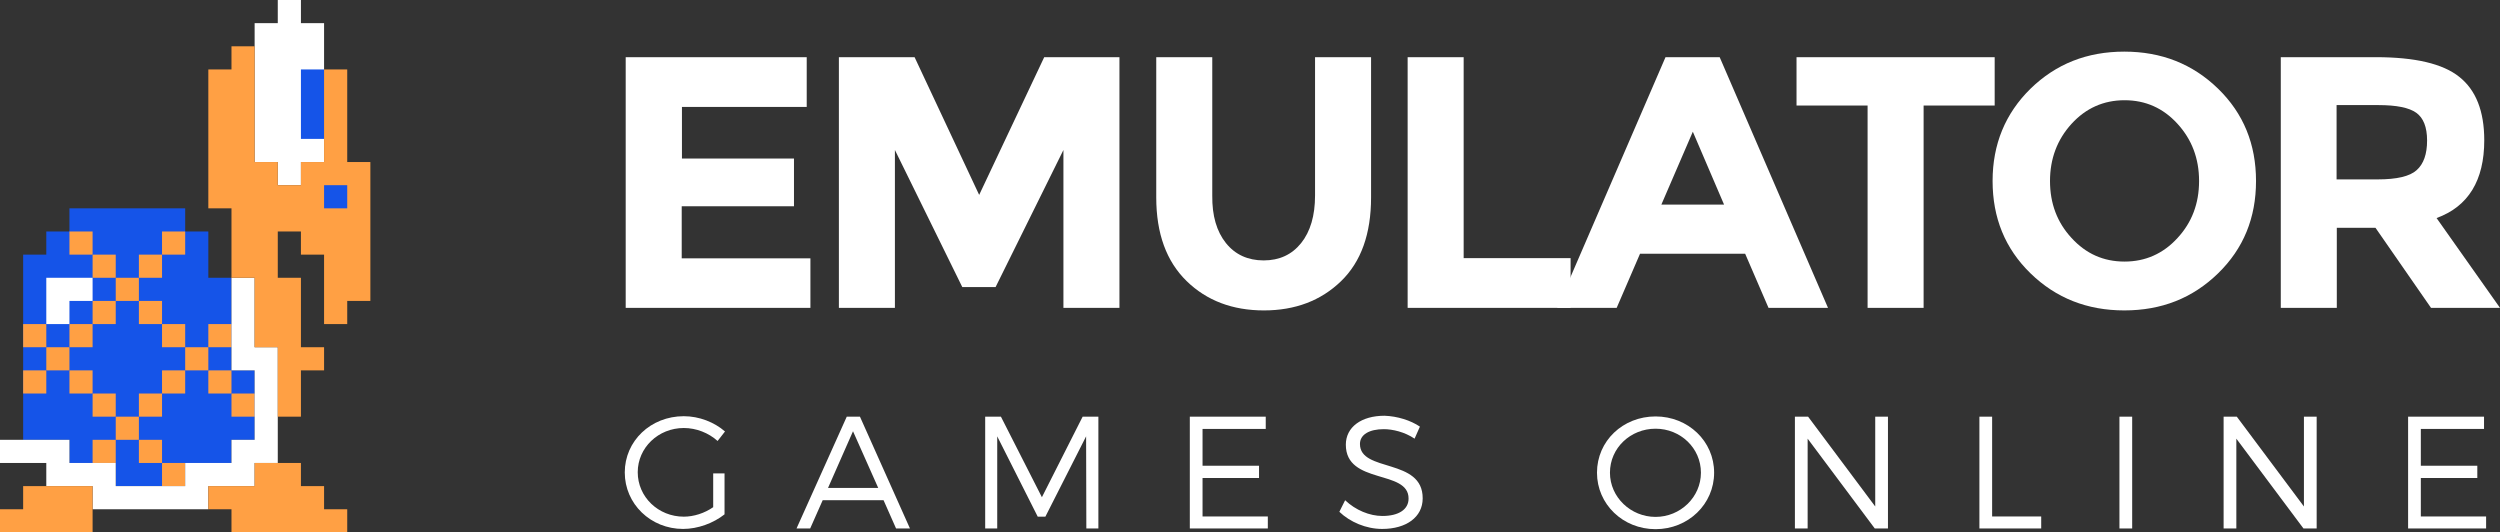 <?xml version="1.0" encoding="utf-8"?>
<!-- Generator: Adobe Illustrator 21.0.0, SVG Export Plug-In . SVG Version: 6.00 Build 0)  -->
<svg version="1.1" id="Layer_1" xmlns="http://www.w3.org/2000/svg" xmlns:xlink="http://www.w3.org/1999/xlink" x="0px" y="0px"
	 viewBox="0 0 1080 230" style="enable-background:new 0 0 1080 230;" xml:space="preserve">
<rect x="0" y="0" width="1080" height="230" fill="#333333" stroke="none"/>
<style type="text/css">
	.st0{fill:#1554E8;}
	.st1{fill:#FFA044;}
	.st2{fill:#FFFFFF;}
</style>
<polygon class="st0" points="20,110 20,100 30,100 30,90 80,90 80,100 90,100 90,120 100,120 100,160 110,160 110,190 100,190 
	100,200 80,200 80,210 50,210 50,200 30,200 30,190 10,190 10,110 "/>
<g>
	<g>
		<g>
			<rect x="10" y="160" class="st1" width="10" height="10"/>
		</g>
		<rect x="90" y="140" class="st1" width="10" height="10"/>
		<rect x="90" y="160" class="st1" width="10" height="10"/>
		<rect x="100" y="170" class="st1" width="10" height="10"/>
		<rect x="80" y="150" class="st1" width="10" height="10"/>
		<rect x="70" y="140" class="st1" width="10" height="10"/>
		<rect x="70" y="160" class="st1" width="10" height="10"/>
		<rect x="60" y="170" class="st1" width="10" height="10"/>
		<rect x="50" y="180" class="st1" width="10" height="10"/>
		<rect x="40" y="190" class="st1" width="10" height="10"/>
		<rect x="60" y="190" class="st1" width="10" height="10"/>
		<rect x="70" y="200" class="st1" width="10" height="10"/>
		<rect x="30" y="160" class="st1" width="10" height="10"/>
		<rect x="40" y="170" class="st1" width="10" height="10"/>
		<rect x="20" y="150" class="st1" width="10" height="10"/>
		<rect x="50" y="120" class="st1" width="10" height="10"/>
		<rect x="40" y="130" class="st1" width="10" height="10"/>
		<rect x="60" y="130" class="st1" width="10" height="10"/>
		<rect x="70" y="100" class="st1" width="10" height="10"/>
		<rect x="60" y="110" class="st1" width="10" height="10"/>
		<rect x="30" y="100" class="st1" width="10" height="10"/>
		<rect x="40" y="110" class="st1" width="10" height="10"/>
		<rect x="30" y="140" class="st1" width="10" height="10"/>
		<rect x="10" y="140" class="st1" width="10" height="10"/>
	</g>
</g>
<polygon class="st2" points="40,120 40,130 30,130 30,140 20,140 20,120 "/>
<polygon class="st2" points="30,190 30,200 50,200 50,210 80,210 80,200 100,200 100,190 110,190 110,160 100,160 100,120 110,120 
	110,150 120,150 120,200 110,200 110,210 90,210 90,220 40,220 40,210 20,210 20,200 0,200 0,190 "/>
<polygon class="st1" points="10,220 10,210 40,210 40,230 0,230 0,220 "/>
<polygon class="st1" points="110,210 110,200 130,200 130,210 140,210 140,220 150,220 150,230 100,230 100,220 90,220 90,210 "/>
<polygon class="st2" points="120,10 120,0 130,0 130,10 140,10 140,70 130,70 130,80 120,80 120,70 110,70 110,10 "/>
<rect x="130" y="30" class="st0" width="10" height="30"/>
<polygon class="st1" points="100,30 100,20 110,20 110,70 120,70 120,80 130,80 130,70 140,70 140,60 140,30 150,30 150,70 160,70 
	160,130 150,130 150,140 140,140 140,110 130,110 130,100 120,100 120,120 130,120 130,150 140,150 140,160 130,160 130,180 
	120,180 120,150 110,150 110,120 100,120 100,90 90,90 90,30 "/>
<rect x="140" y="80" transform="matrix(-1 -4.492907e-11 4.492907e-11 -1 290 170)" class="st0" width="10" height="10"/>
<g>
	<path class="st2" d="M348.5,24.7v21.5h-53.9v22.3H343v20.6h-48.5v22.5h55.6V133h-79.8V24.7H348.5z"/>
	<path class="st2" d="M459.4,64.8L430.1,124h-14.4l-29.1-59.2V133h-24.2V24.7h32.7L423,84.2l28.1-59.5h32.5V133h-24.2V64.8z"/>
	<path class="st2" d="M529.6,105c4,5,9.5,7.5,16.3,7.5c6.8,0,12.2-2.5,16.2-7.5c4-5,6-11.9,6-20.5V24.7h24.2v60.6
		c0,15.7-4.3,27.8-13,36.2c-8.7,8.4-19.8,12.6-33.3,12.6c-13.5,0-24.7-4.2-33.4-12.7c-8.7-8.5-13.1-20.5-13.1-36.1V24.7h24.2v59.8
		C523.6,93.2,525.6,100,529.6,105z"/>
	<path class="st2" d="M608.1,133V24.7h24.2v86.8h46.2V133H608.1z"/>
	<path class="st2" d="M764,133l-10.1-23.4h-45.4L698.4,133h-25.7l46.8-108.3h23.4L789.7,133H764z M731.3,56.9l-13.6,31.5h27.1
		L731.3,56.9z"/>
	<path class="st2" d="M831,45.6V133h-24.2V45.6h-30.7V24.7h85.6v20.9H831z"/>
	<path class="st2" d="M958.2,118.1c-11,10.7-24.4,16-40.5,16c-16,0-29.5-5.3-40.5-16c-11-10.7-16.4-24-16.4-39.9
		c0-15.9,5.5-29.2,16.4-39.9c11-10.7,24.4-16,40.5-16c16,0,29.5,5.3,40.5,16c11,10.7,16.4,24,16.4,39.9
		C974.6,94.1,969.2,107.4,958.2,118.1z M950,78.2c0-9.7-3.1-17.9-9.3-24.7c-6.2-6.8-13.8-10.2-22.9-10.2c-9,0-16.7,3.4-22.9,10.2
		c-6.2,6.8-9.3,15.1-9.3,24.7c0,9.7,3.1,17.9,9.3,24.6c6.2,6.8,13.8,10.2,22.9,10.2c9,0,16.7-3.4,22.9-10.2
		C946.9,96.1,950,87.9,950,78.2z"/>
	<path class="st2" d="M1073.2,60.6c0,17.4-6.9,28.6-20.6,33.6L1080,133h-29.8l-24-34.6h-16.7V133h-24.2V24.7h41.1
		c16.8,0,28.9,2.8,36,8.5C1069.6,38.9,1073.2,48,1073.2,60.6z M1044,73.5c3-2.7,4.5-6.9,4.5-12.8c0-5.8-1.6-9.8-4.7-12
		c-3.1-2.2-8.5-3.3-16.3-3.3h-18.1v32.1h17.7C1035.4,77.5,1041,76.2,1044,73.5z"/>
</g>
<g>
	<path class="st2" d="M313,204.7v17.5c-4.8,3.8-11.5,6.3-17.9,6.3c-14,0-25.2-10.8-25.2-24.4c0-13.6,11.2-24.3,25.5-24.3
		c6.7,0,13.2,2.6,17.8,6.6l-3.2,4.1c-3.9-3.5-9.2-5.6-14.6-5.6c-11,0-19.9,8.5-19.9,19.1c0,10.7,8.9,19.2,19.9,19.2
		c4.3,0,9-1.5,12.7-4.1v-14.6H313z"/>
	<path class="st2" d="M355.4,216.1l-5.4,12.2h-5.9l21.7-48.3h5.7l21.6,48.3h-6l-5.4-12.2H355.4z M368.5,186.3l-10.8,24.5h21.7
		L368.5,186.3z"/>
	<path class="st2" d="M469.3,228.3l-0.1-39.8l-17.6,34.7h-3.3l-17.5-34.7v39.8h-5.2V180h6.8l17.7,34.8l17.6-34.8h6.8v48.3H469.3z"/>
	<path class="st2" d="M519.5,185.3v15.9h24.4v5.3h-24.4v16.6h28.2v5.2H514V180h32.8v5.3H519.5z"/>
	<path class="st2" d="M613.4,184.3l-2.3,5.2c-4.3-2.9-9.5-4.1-13.3-4.1c-6.2,0-10.3,2.3-10.3,6.4c0,12.4,27.2,5.9,27.1,23.5
		c0,8.1-7.1,13.2-17.5,13.2c-7,0-13.9-3-18.5-7.4l2.5-5c4.5,4.3,10.6,6.8,16.1,6.8c7,0,11.3-2.8,11.3-7.5
		c0.1-12.7-27.1-5.9-27.1-23.3c0-7.6,6.7-12.5,16.7-12.5C603.7,179.8,609.4,181.6,613.4,184.3z"/>
	<path class="st2" d="M740.5,204.2c0,13.6-11.2,24.4-25.3,24.4c-14.1,0-25.3-10.8-25.3-24.4c0-13.7,11.2-24.3,25.3-24.3
		C729.3,179.9,740.5,190.6,740.5,204.2z M695.5,204.2c0,10.6,9,19.1,19.7,19.1s19.6-8.5,19.6-19.1c0-10.6-8.8-19-19.6-19
		S695.5,193.5,695.5,204.2z"/>
	<path class="st2" d="M809.9,228.3l-29-38.8v38.8h-5.5V180h5.7l29,38.8V180h5.5v48.3H809.9z"/>
	<path class="st2" d="M881.8,223.1v5.2h-26.7V180h5.5v43.1H881.8z"/>
	<path class="st2" d="M915.6,228.3V180h5.5v48.3H915.6z"/>
	<path class="st2" d="M995.1,228.3l-29-38.8v38.8h-5.5V180h5.7l29,38.8V180h5.5v48.3H995.1z"/>
	<path class="st2" d="M1045.8,185.3v15.9h24.4v5.3h-24.4v16.6h28.2v5.2h-33.7V180h32.8v5.3H1045.8z"/>
</g>
</svg>
